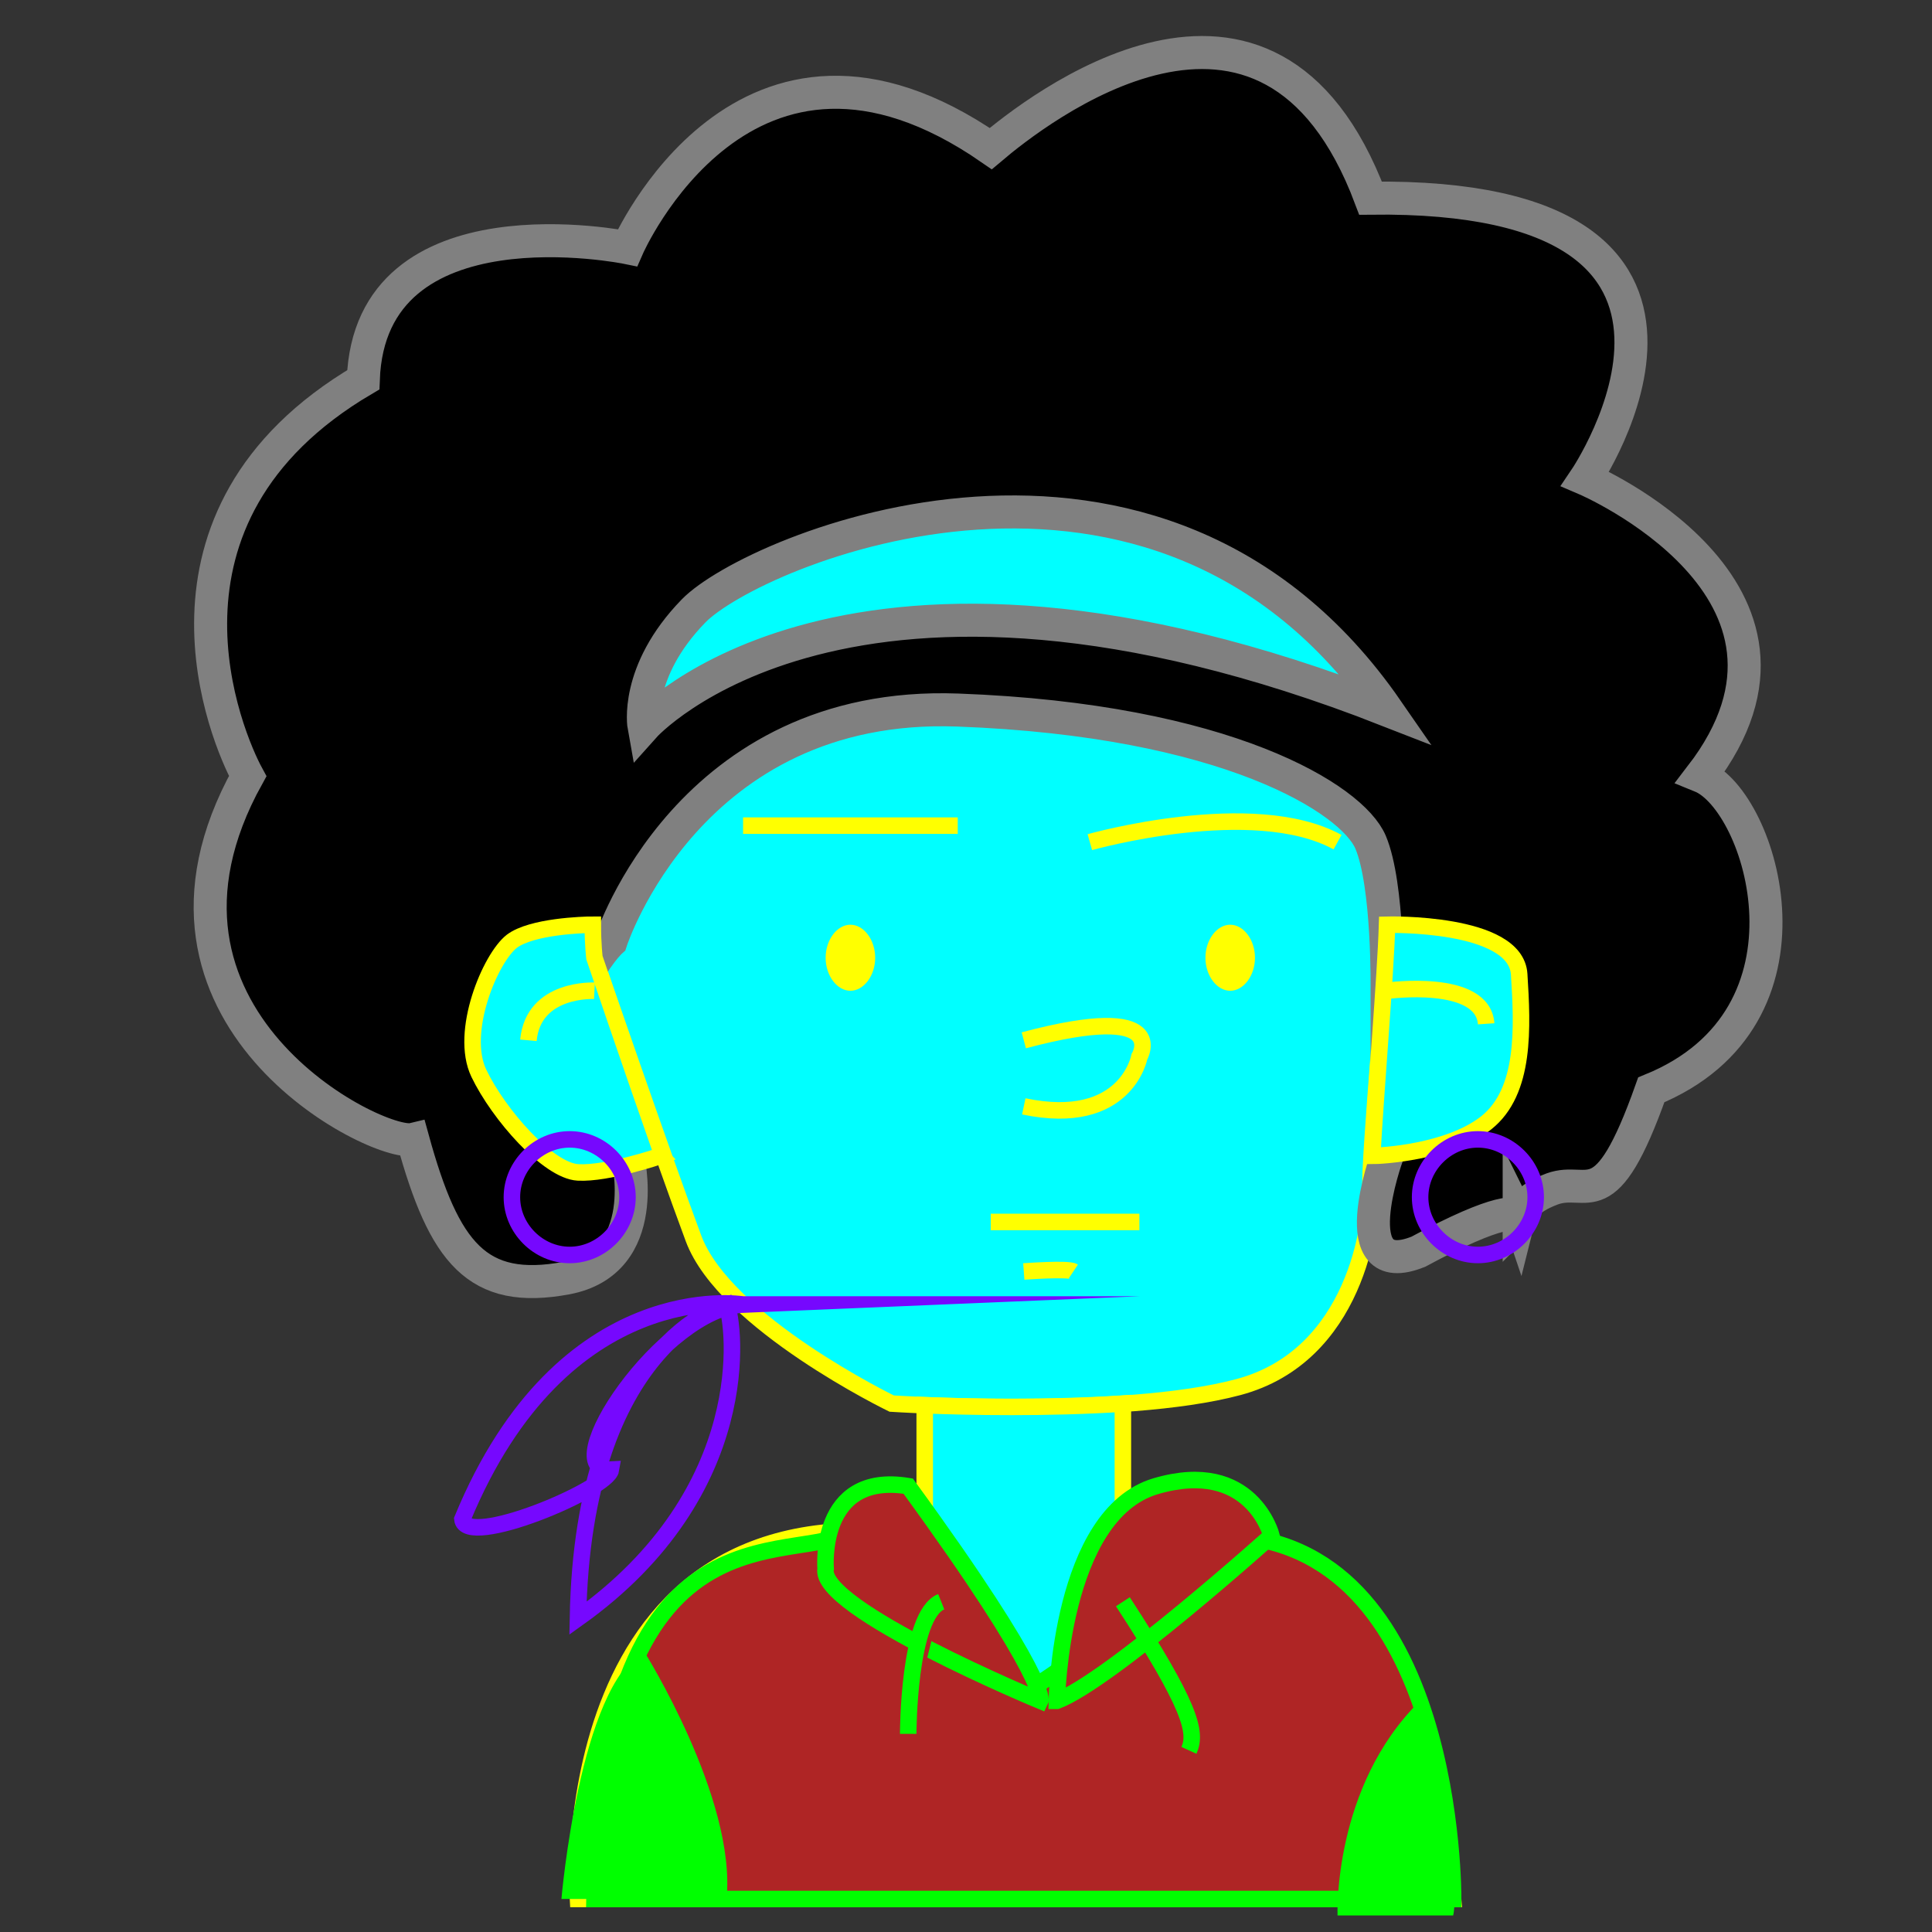 <svg version="1.2" xmlns="http://www.w3.org/2000/svg" viewBox="0 0 117 117" width="500" height="500">
	<rect x="0" y="0" width="117" height="117" fill="#333333" stroke="none"/>
	<g id="face">
		<path id="main-face" fill="#00ffff" stroke="#ffff00" stroke-miterlimit="100"
			d="m36 58c0 0-1.3-19.3 4-24 5.3-4.7 13.5-9 28-7 14.5 2 16 13 16 13-0.3 0.8-0.1 12 0 15 0.1 3-1.1 15-1 17 0.1 2-0.9 10.1-8 12-7.1 1.9-21 1-21 1 0 0-10.1-4.9-12-10-1.9-5.1-6-17-6-17z" />
	</g>
	<g id="hair">
		<!-- <g id="hair9">
			<path id="hair9" fill-rule="evenodd" fill="#000000" stroke="#808080" stroke-miterlimit="100"
				stroke-width="2"
				d="m36 58c0 0-0.3-5.1 0-10.7 4 1.1 18.3 3.7 26-13.3 11.7 17.5 18.9 14.2 21.8 12.6 0.1 3.3 0.2 6.9 0.2 8.4 0.1 3-1.1 15-1 17 0.1 2-0.9 10.1-8 12-7.1 1.9-21 1-21 1 0 0-10.1-4.9-12-10-1.9-5.1-6-17-6-17zm48 28c2.5 1.7 7 1.1 8 1 1-0.1-1-7.1-2-13-1-5.9-2.4-10.2 1-19 0-5.6 1.7-21.6-3-27-4.7-5.4-17-5.7-26-4-10.5 0.1-11-4.7-22 1-12 6.1-7.7 26.2-8 38-0.3 11.8-3.7 25.1-1 25 1.2 6.6 1.7-0.5 1 6-0.7 6.5 3.8 12.1 8 12 4.2-0.1 7.4 3.1 23-2 10.2 3.7 22-3 22-3 0 0 4.1-8.5-1-15z" />
		</g> -->
		<!-- <g id="hair8">
			<path id="hair8" fill="#000000" stroke="#808080" stroke-miterlimit="100" stroke-width="2"
				d="m47 29c0 0 8.8 0.3 13 6 12.5 0 11 0 11 0l3-19h-15c0 0-12.9 4-12 13z" />
		</g> -->
		<!-- <g id="hair7">
			<path id="hair7" fill-rule="evenodd" fill="#000000" stroke="#808080" stroke-miterlimit="100"
				d="m51 22c0 0-2.3 0.2-4.7 0.8-2.3 0.9-3.8 1.7-4.3 2.2-1.6 1.7-1.9 4.4-2 5.9q0 0.1 0 0.1 0 0 0 0c0 0.6 0 1 0 1 0 0-4.1 1.6-6 2q-0.5 0.1-1.2 0.1c-2.1 1.5-3.8 3.4-3.8 5.9 0 6.3 2.7 13 4 15 1.3 2 1 7 1 7l4-7c0 0 2.3-7 1-11 11.4-4.4 5.2 0.3 11-8 17.2 12.7 34 8 34 8v18l5-4c0 0 0-14 0-17 4.4-8.4 4.6-13.3-3-17-12.3-6.9-26.3-5.3-35.2-2.7zm-24 6c0.4-6.3 3.1-12.2 10-15 7-2.7 12 1 12 1l1.9 7.3c-1.7 0.5-3.3 1-4.5 1.5-1.7 0.5-3.4 1.2-4.4 2.2-2.1 1.9-2 5.3-2 5.9q0 0.1 0 0.1c-0.2 0.1-4 1.1-7.1 3.2-2.4 0-6.2-0.9-5.9-6.2z" />
		</g> -->
		<!-- <g id="hair6">
			<path id="hair6" fill="#000000" stroke="#808080" stroke-miterlimit="100" stroke-width="2"
				d="m37 59l-5-1c-1-2.2-5-18.7 5-22 0.7-26 20.8-14.5 21-12 27.2-8.5 29 2.4 31 6 16.9 1-1 14-1 14 0 0 1.8 14 1 16-0.8 2-4 1-4 1l-4-15c0 0-7.2 0.3-10-2-1.3 7.3-13-1-13-1 0 0-7.8 3.6-14.3 0.2-1.5 15.7-6.4 14.8-6.7 15.8z" />
		</g> -->
		<g id="hair5">
			<path id="hair5" fill-rule="evenodd" fill="#000000" stroke="#808080" stroke-miterlimit="100"
				stroke-width="2"
				d="m35 60c-1.1 2.2 3 10 3 10 0 0 1.6 6.4-3.7 7.4-5.4 1-7.4-1.5-9.3-8.4-2.1 0.5-18.1-7.4-10-22-1.2-2.2-7.1-15.7 7-24 0.4-11.2 16-8 16-8 0 0 7.1-16.3 22-6 2.6-2.2 16.8-13.5 23 3 24.7-0.3 13 17 13 17 0 0 15.7 6.7 7 18 3.7 1.5 7.8 14.6-3 19-2.8 7.9-3.8 5.2-6 6-1.6 0.6-1.9 1.3-2 1.7-0.1-0.3-1.1-0.6-6.1 2.1-4.7 1.9-1.9-5.8-1.9-5.8v-10c0 0 0.1-6.4-1-9-1.1-2.6-8.7-7.4-25-8-16.3-0.6-21 14-21 14 0 0-0.9 0.8-2 3zm57 14c0 0 0-0.1 0-0.3 0.1 0.2 0 0.3 0 0.3zm-53-30c0 0 12.3-13.8 45-1-13.9-20.1-38.4-9.7-42-6-3.6 3.7-3 7-3 7z" />
		</g>
		<!-- <g id="hair4">
			<path id="hair4" fill-rule="evenodd" fill="#000000" stroke="#808080" stroke-miterlimit="100"
				stroke-width="2"
				d="m35 57c-3.3 0.4-2.8-1.4-4-7-1.2-5.6 2-8 2-8 0 0 0.3-0.2 1-0.6q0 0.2 0 0.3c1-0.8 5.9-3.1 12.9-4.5 9.6-1.7 24-1.5 42.1 6.8 0 13.6-1 13-1 13 0 0-14.7-12-52-4-0.6 2.2-0.5 3.4-0.4 4q-0.2 0-0.6 0zm-1-15q0 0 0-0.3-0.4 0.3 0 0.3zm12.9-4.8c-6.6 1.1-11 3.2-12.9 4.2 0.1-3.2 1.6-18.1 18-19.4q1 0 2 0 0 0 0 0c0 0 4.5 0 7.5 0 10.6 0.2 7.5 1 7.5 1 0 0 14.7 2.7 17 19-14.3-7.5-29-7-39.1-4.8zm6.1 10.8q0.1 0 0.3-0.1c1.3-0.1 3.7-0.2 6.1-0.3 4.5 0 9.6 0.4 9.6 0.4 0 0 0-2.4 0-4.4 0.4-2.7 0-2.6 0-2.6 0-1.2-17-1-17-1v2c0 0-0.8 4.5 0 5.8v0.2q0 0 0.2 0 0.3 0.2 0.8 0zm8.5-26c-2 0-4.4 0-7.5 0-0.2-0.3-4.8-7.6 5-7 10 0.6 3.5 6.9 5 7 0.5 0-0.7 0-2.5 0zm6.6 25.7c0.5-1.8 0.7-3.2 0.9-4.1 0-1.2 0-2.2 0-2.6l-17-1v7.8q0.1 0.1 0.2 0.2 0.3 0 1.1-0.1c1-0.3 3.5-0.4 6.1-0.3 3.6-0.2 7.5-0.3 8.7 0.1z" />
		</g> -->
		<!-- <g id="hair3">
			<path id="hair3" fill="#000000" stroke="#808080" stroke-miterlimit="100" stroke-width="2"
				d="m40 46c0 0 13.6-1.3 15-3-0.9 8.5 9.2 3 13 1 11.9-6.9 8-2 8-2 0 0 3.1 7.1 7.2 7.1-1.2 9.1 0.8 8.9 0.8 8.9h6c0 0-0.8-6.7 0-10 0.8-3.3 8.1-10.9 1-14 1.7-9-2.5-8.9-7-11-3.8-12.1-12.1-4.1-12-5-8.5-8-9.6-3.5-12-3-13.5-3.9-16 4-16 4 0 0-9.4-1.7-10.6 5.5-9.2 1.2-6.9 9-6.4 11.1-5.3 4.7 2 10.2 2 10.2l1 13.2h6c0 0-0.7-1.6 0-3 0.7-1.4 3-3 3-3l-1-6" />
		</g> -->
		<!-- <g id="hair2">
			<path id="hair2" fill-rule="evenodd" fill="#000000" stroke="#808080" stroke-miterlimit="100"
				stroke-width="2"
				d="m36 58c0 0-0.2-2.3-0.1-5.5l2.1 0.5c0 0 11.7-9.8 13-15 10.7 18.9 14.6 17.1 17 16 0.3-3.2-0.1-5-0.8-6 3.4 2.6 10 6.6 16.8 5.3q0 1 0 1.7c0.1 3-1.1 15-1 17 0.1 2-0.9 10.1-8 12-7.1 1.9-21 1-21 1 0 0-10.1-4.9-12-10-1.9-5.1-6-17-6-17zm31.2-10c-1.7-1.3-2.5-2.3-2.2-2 0.6 0.5 1.5 0.8 2.2 2zm-27.2 39c0 0 6.6 4 20 1 14.4 6.5 22 0.8 26 0 1.9 4.1 7 1.7 7 0-2-20-3.3-18.2-3-23 1-25-1.3-39.8-18-43-18.2-1.1-14 1.3-17 2-7.4 5.2-6.6 2.5-12 4-14.8 4.8-11.5 23.1-11 26 0.5 2.9-0.8 35.4 0 36 5.4 2.7 5.8-0.5 8-3z" />
		</g> -->
		<!-- <g id="hair1">
			<path id="hair1" fill="#000000" stroke="#808080" stroke-miterlimit="100" stroke-width="2"
				d="m85 58l-1-9c0 0-9.5-5.7-7.2-8.9-10 8.2-16 8-17.8 6.9-4.1-1.7-4-5-4-5 0 0-10.6 5.3-16 4-1.6 13.2-3.5 11.5-3 12 0.5 0.5-4-4-4-4v-10c0 0-10.3-3.5-8-8 2.3-4.5 10-7 10-7 0 0-4.1-0.7-2-5 2.1-4.3 13.1-4.5 18-4 3.5-6.9 16.1-3.7 21-2 4.9 1.7 10.1 12.1 10.1 12.1 0 0 9-2.5 9.9 10.9-0.2 14.6 0 14 0 14z" />
		</g> -->
	</g>
	<g id="body">
		<path id="body" fill="#00ffff" stroke="#ffff00" stroke-miterlimit="100"
			d="m35 115c0 0-1.6-25.3 21-22 0-3.6 0-6.1 0-7.9 2.6 0.1 7.4 0.2 12-0.1v8c0 0 18-5 20 22-52.8 0-53 0-53 0z" />
	</g>
	<g id="clothes">
		<!-- <g id="shirt7">
			<path id="shirt7-base" fill-rule="evenodd" fill="#00ff00"
				d="m56 92.4q0-3 0-5.1l12 0.6v4.5c0 0 2.4-0.7 5.6-0.2-0.2 8.9 4 17.2 7.7 22.8-22.3 0-33.9 0-39.9 0 3.8-4.8 7.8-12.4 7-22.6 2.2-0.4 4.7-0.5 7.6 0z" />
		</g> -->
		<!-- <g id="shirt6">
			<path id="shirt6-base" fill-rule="evenodd" fill="#af2525" stroke="#00ff00" stroke-miterlimit="100"
				d="m35 115c0 0-1.6-24.9 20.4-22.1l6.6 6.1c0 0 2.1-3.3 6-6.8v0.8c0 0 18-5 20 22-52.8 0-53 0-53 0z" />
			<path id="shirt6-arm" fill="#00ff00" stroke="#00ff00" stroke-miterlimit="100"
				d="m79 116l1.1-22c0 0 8.6 10.1 9.9 21-11.3 0.3-11 1-11 1zm-34-1c0 0-1.1-14.1-3.6-18-2.6-3.9-7.7 11.3-6.1 18 10 0 9.7 0 9.7 0z" />
			<path id="shirt6-collar" fill="#00ff00"
				d="m48 93c0 0 2.1 12.3 6.4 15.2 5.8-7.6 6.6-7.2 6.6-7.2l7 7 7.4-15.4-8.3 0.3-6.1 6.7-6-6.6zm13 7c0 0 2 15 0 15" />
		</g> -->
		<!-- <g id="shirt5">
			<path id="shirt5-base" fill-rule="evenodd" fill="#af2525"
				d="m34 116c0 0-0.5-7.8 2.8-14.4 7.3 0.8 27.7 2 39.6-8.5 5.3 1.7 11.5 7.2 12.6 22.9-54.8 0-55 0-55 0z" />
			<path id="shirt5-design" fill="none" stroke="#ffffff" stroke-miterlimit="100" d="m38.2 105.4c0 0 27.1 2 40.4-8.5" />
		</g> -->
		<g id="shirt4">
			<path id="shirt4-base" fill="#af2525" stroke="#00ff00" stroke-miterlimit="100"
				d="m36 115h52c0 0 0.2-21.9-14-22-10.9 9.6-12 9.4-12 9.4l-10-10c-3 3-15.6-3.1-16 22.6z" />
			<path id="shirt4-hoodie-cap" fill="#af2525" stroke="#00ff00" stroke-miterlimit="100"
				d="m50 95c0 0-0.5-5.9 5-5 8.6 11.8 8 13 8 13 0 0-13.5-5.6-13-8zm14 8c0 0 0.2-11.3 6-13 5.8-1.7 7 3 7 3 0 0-9.8 8.8-13 10z" />
			<path id="shirt4-thread" fill="#af2525" stroke="#00ff00" stroke-miterlimit="100"
				d="m68 97c4.1 6.3 4.5 7.9 4 9m-17-1c0 0 0-7.2 2-8" />
			<path id="shirt4-arm" fill="#00ff00"
				d="m39 100c0 0 5.6 8.9 5 15-9.7 0-10 0-10 0 0 0 1.1-12.9 5-15zm42 16c0 0-0.3-7.8 5-13 2.7 11 2 13 2 13z" />
		</g>
		<!-- <g id="shirt3">
			<path id="shirt3-base" fill-rule="evenodd" fill="#af2525" stroke="#00ff00" stroke-miterlimit="100"
				d="m80.6 96c-1.6 6.3-1.9 13.6-1.9 19-17.6 0-28.2 0-34.4 0-0.1-8.6-1.2-14.8-2.4-19 1.7-1.5 4-2.6 6.8-3 1.3 5 4.8 12 14.3 12 9.1 0 11.2-6.8 11.4-12.1 2 0.5 4.2 1.3 6.2 3.1z" />
		</g> -->
		<!-- <g id="shirt2">
			<path id="shirt2-base" fill-rule="evenodd" fill="#af2525"
				d="m49 92.7c5.5 5.3 13.2 13.1 13.8 15-0.1-1.6 4.2-9 9.5-15.3 2.6-0.1 6.5 0.5 10 3.4-1 7.1-0.6 15-0.1 20.4-20.6 0-32.4 0-39.2 0-1-5.8-3.3-12-5.2-16.3 2.3-3.5 5.8-6.4 11.2-7.2z" />
		</g> -->
		<!-- <g id="shirt1">
			<path id="shirt1-base" fill-rule="evenodd" fill="#af2525" stroke="#00ff00" stroke-miterlimit="100"
				d="m82.7 98.2c-1.1 6.2-1.5 13.1-1.6 17.8-18.7 0-29.8 0-36.4 0-0.8-7.3-2.9-15.3-4-19 2.3-2.5 5.6-4.3 10.3-4.6v0.3c12 16.1 24 1.1 24 1.1l-0.3-1.1c2.6 0.7 5.5 2.2 8 5.5z" />
			<path id="shirt1-design1" fill="none" stroke="#ffffff" stroke-miterlimit="100" stroke-width="1.5" d="m46 105.4c0 0 15.3 3.2 34.2-0.9" />
			<path id="shirt1-design2" fill="none" stroke="#ffffff" stroke-miterlimit="100" stroke-width="1.5" d="m46 111.8c0 0 15.3 3.1 34.2-0.9" />
		</g> -->
	</g>
	<g id="ears">
		<g id="left-ear">
			<path id="left-ear-edge" fill-rule="evenodd" fill="#00ffff" stroke="#ffff00" stroke-miterlimit="100"
				d="m40 70c0 0-3.2 1.1-5 1-1.8-0.1-4.8-3.5-6-6-1.2-2.5 0.7-7 2-8 1.2-0.9 4.3-1 4.9-1 0 1.2 0.1 2 0.1 2 0 0 2.2 6.5 4.1 11.9q-0.1 0.1-0.1 0.1z" />
			<path id="left-ear-line" fill="none" stroke="#ffff00" stroke-miterlimit="100" d="m36 60c0 0-3.7-0.2-4 3" />
		</g>
		<g id="right-ear">
			<path id="right-ear-edge" fill-rule="evenodd" fill="#00ffff" stroke="#ffff00" stroke-miterlimit="100"
				d="m84 56c0 0 7.8-0.2 8 3 0.2 3.2 0.4 7.1-2 9-2.3 1.8-6.4 2-6.9 2 0.2-3.7 0.8-10.8 0.9-14q0 0 0 0z" />
			<path id="right-ear-line" fill="none" stroke="#ffff00" stroke-miterlimit="100" d="m84 60c0 0 5.8-0.8 6 2" />
		</g>
	</g>
	<g id="mouth">
		<!-- <g id="mouth6">
			<path id="mouth6" fill="none" stroke="#ffff00" stroke-miterlimit="100"  d="m60 75c0 0 2.7-2.7 9 0" />
		</g> -->
		<!-- <g id="mouth5">
			<path id="mouth5" fill="#ff2993" stroke="#ffff00" stroke-miterlimit="100" 
				d="m56 76c0 0 9.9 8.9 15.8-0.8-7.2 2.3-14.9 1.6-15.8 0.8zm1 0c0 0 8.6 0.6 14-1-6.6-3.9-14 1-14 1z" />
		</g> -->
		<!-- <g id="mouth4">
			<path id="mouth4" fill="#ff2993" stroke="#ffff00" stroke-miterlimit="100"  d="m55 73l10 3c0 0-8.4 8.3-10-3z" />
		</g> -->
		<!-- <g id="mouth3">
			<path id="mouth3" fill="#ff2993" stroke="#ffff00" stroke-miterlimit="100"  d="m57 73h14c0 0-6.3 9.5-14 0z" />
		</g> -->
		<!-- <g id="mouth2">
			<path id="mouth2" fill="none" stroke="#ffff00" stroke-miterlimit="100"  d="m59 74c0 0 6.1 1.3 10-1" />
		</g> -->
		<g id="mouth1">
			<path id="mouth1" fill="none" stroke="#ffff00" stroke-miterlimit="100" d="m60 74h9" />
			<path id="mouth1" fill="none" stroke="#ffff00" stroke-miterlimit="100" d="m62 77c0 0 2.7-0.2 3 0" />
		</g>
	</g>
	<g id="nose">
		<!-- <g id="nose7">
			<path id="nose7" fill="none" stroke="#ffff00" stroke-miterlimit="100"  d="m66 54c0 0-3.7 8.7 2 11-1.6 6.9-6 4-6 4" />
		</g> -->
		<!-- <g id="nose6">
			<path id="nose6" fill="none" stroke="#ffff00" stroke-miterlimit="100"  d="m66 52l4 16c0 0-10.2 1.8-10 2" />
		</g> -->
		<!-- <g id="nose5">
			<path id="nose5" fill="none" stroke="#ffff00" stroke-miterlimit="100"  d="m65 63c0 0 8.7 11-4 6" />
		</g> -->
		<!-- <g id="nose4">
			<path id="nose4" fill="none" stroke="#ffff00" stroke-miterlimit="100"  d="m65 58v7c0 0 9.9 5.3-4 6" />
		</g> -->
		<!-- <g id="nose3">
			<path id="nose3" fill="none" stroke="#ffff00" stroke-miterlimit="100"  d="m66 53c0 0 9.1 16.9 0 16-9.1-0.9-10.5-5-8-7" />
		</g> -->
		<!-- <g id="nose2">
			<path id="nose2" fill="none" stroke="#ffff00" stroke-miterlimit="100"  d="m66 58c0 0 1.5 17-4 12-2-0.7-2-4-2-4" />
		</g> -->
		<g id="nose1">
			<path id="nose1" fill="none" stroke="#ffff00" stroke-miterlimit="100"
				d="m62 63c9-2.4 7 1 7 1 0 0-0.8 4.3-7 3" />
		</g>
	</g>
	<g id="eye">
		<!-- <g id="eye4">
			<path id="eye4" fill="#ffff00" stroke="#ffff00" stroke-miterlimit="100" 
				d="m47 59c0 0 1.7-5.8 8-1-4.1-1.8-4-1-4-1 0 0-4.2 0.3-4 2zm3.7 1.5c-0.9 0-1.7-0.8-1.7-1.8 0-0.9 0.8-1.7 1.7-1.7 1 0 1.8 0.8 1.8 1.7 0 1-0.8 1.8-1.8 1.8zm20.3-1.5c0 0 1.7-5.8 8-1-4.1-1.8-4-1-4-1 0 0-4.2 0.3-4 2zm3.7 1.5c-0.9 0-1.7-0.8-1.7-1.8 0-0.9 0.8-1.7 1.7-1.7 1 0 1.8 0.8 1.8 1.7 0 1-0.8 1.8-1.8 1.8z" />
		</g> -->
		<!-- <g id="eye3">
			<path id="eye3" fill="none" stroke="#ffff00" stroke-miterlimit="100" 
				d="m47 60c0 0 2.1-2 5-2.1 1.5 0 5.1 2 5 2.1 0 0.1-2.5-1.7-5-1.7-2.5 0-5 1.7-5 1.7zm5 1c-0.6 0-1-0.4-1-1 0-0.6 0.4-1 1-1 0.6 0 1 0.4 1 1 0 0.6-0.4 1-1 1zm17-1c0 0 2.1-2 5-2.1 1.5 0 5.1 2 5 2.1 0 0.1-2.5-1.7-5-1.7-2.5 0-5 1.7-5 1.7zm5 1c-0.6 0-1-0.4-1-1 0-0.6 0.4-1 1-1 0.6 0 1 0.4 1 1 0 0.6-0.4 1-1 1z" />
		</g> -->
		<!-- <g id="eye2">
			<path id="eye2" fill="none" stroke="#ffff00" stroke-miterlimit="100"  d="m50 62c0 0-2.6-4 1-4 3.6 0 2.7 4 2 4" />
			<path id="eye2" fill="none" stroke="#ffff00" stroke-miterlimit="100"  d="m73 63c0 0-2.6-4 1-4 3.6 0 2.7 4 2 4" />
		</g> -->
		<g id="eye1">
			<path id="eye1" fill="#ffff00"
				d="m51.5 60c-0.8 0-1.5-0.9-1.5-2 0-1.1 0.7-2 1.5-2 0.8 0 1.5 0.9 1.5 2 0 1.1-0.7 2-1.5 2zm23 0c-0.8 0-1.5-0.9-1.5-2 0-1.1 0.7-2 1.5-2 0.8 0 1.5 0.9 1.5 2 0 1.1-0.7 2-1.5 2z" />
		</g>
	</g>
	<g id="eyebrow">
		<!-- <g id="eyebrow5">
			<path id="eyebrow5" fill="none" stroke="#ffff00" stroke-miterlimit="100"  d="m44 50c0 0 9.3-3.9 14.2 2.5" />
			<path id="eyebrow5" fill="none" stroke="#ffff00" stroke-miterlimit="100"  d="m67 51c0 0 1.1-3.5 13.5-0.9" />
		</g> -->
		<!-- <g id="eyebrow4">
			<path id="eyebrow4" fill="#ffff00" stroke="#ffff00" stroke-miterlimit="100" 
				d="m43 52c0 0 4-6.2 16-2-0.5 4.1-2 2.6-5 2-3-0.6-6 0-6 0l-3 2h-2zm24.1-1.9c0 0 5.3-5.1 16 1.8-1.5 3.8-2.6 2-5.4 0.8-2.7-1.3-5.8-1.4-5.8-1.4l-3.4 1.2-1.9-0.4z" />
		</g> -->
		<!-- <g id="eyebrow3">
			<path id="eyebrow3" fill="none" stroke="#ffff00" stroke-miterlimit="100"  d="m47 52c0 0 6.2-2.4 11-1" />
			<path id="eyebrow3" fill="none" stroke="#ffff00" stroke-miterlimit="100"  d="m69 51c0 0 5.4-1.6 12 2" />
		</g> -->
		<!-- <g id="eyebrow2">
			<path id="eyebrow2" fill="none" stroke="#ffff00" stroke-miterlimit="100"  d="m45 56c0 0-1-3.6 12-3" />
			<path id="eyebrow2" fill="none" stroke="#ffff00" stroke-miterlimit="100"  d="m68 56c0 0 4.3-2.7 11-1" />
		</g> -->
		<g id="eyebrow1">
			<path id="eyebrow1" fill="none" stroke="#ffff00" stroke-miterlimit="100" d="m45 50h13" />
			<path id="eyebrow1" fill="none" stroke="#ffff00" stroke-miterlimit="100" d="m66 51c0 0 9.9-2.8 15 0" />
		</g>
	</g>
	<g id="accessory">
		<!-- <g id="accessory3">
			<path id="accessory3" fill="none" stroke="#7608fe" stroke-miterlimit="100"  d="m37 77v-6" />
			<path id="accessory3" fill="none" stroke="#7608fe" stroke-miterlimit="100"  d="m86 71v7" />
			<path id="accessory3" fill="none" stroke="#7608fe" stroke-miterlimit="100" 
				d="m36.5 82c-1.4 0-2.5-1.1-2.5-2.5 0-1.4 1.1-2.5 2.5-2.5 1.4 0 2.5 1.1 2.5 2.5 0 1.4-1.1 2.5-2.5 2.5zm49 0c-1.4 0-2.5-1.1-2.5-2.5 0-1.4 1.1-2.5 2.5-2.5 1.4 0 2.5 1.1 2.5 2.5 0 1.4-1.1 2.5-2.5 2.5z" />
		</g> -->
		<!-- <g id="accessory2">
			<path id="accessory2" fill="none" stroke="#7608fe" stroke-miterlimit="100" 
				d="m33.5 77c-1.9 0-3.5-1.6-3.5-3.5 0-1.9 1.6-3.5 3.5-3.5 1.9 0 3.5 1.6 3.5 3.5 0 1.9-1.6 3.5-3.5 3.5zm55 0c-1.9 0-3.5-1.6-3.5-3.5 0-1.9 1.6-3.5 3.5-3.5 1.9 0 3.5 1.6 3.5 3.5 0 1.9-1.6 3.5-3.5 3.5z" />
		</g> -->
		<g id="accessory1">
			<path id="accessory1" fill="none" stroke="#7608fe" stroke-miterlimit="100"
				d="m34.5 76c-1.9 0-3.5-1.6-3.5-3.5 0-1.9 1.6-3.5 3.5-3.5 1.9 0 3.5 1.6 3.5 3.5 0 1.9-1.6 3.5-3.5 3.5zm55 0c-1.9 0-3.5-1.6-3.5-3.5 0-1.9 1.6-3.5 3.5-3.5 1.9 0 3.5 1.6 3.5 3.5 0 1.9-1.6 3.5-3.5 3.5zm-44.5 3c0 0-10.9-1.8-17 13 0.2 1.8 8.8-1.8 9-3-3.5 0.2 3.2-9.8 8-10zm-1 0c0 0-8.7 2.3-9 19 10.8-7.7 9.5-17.8 9-19z" />
		</g>
	</g>
</svg>